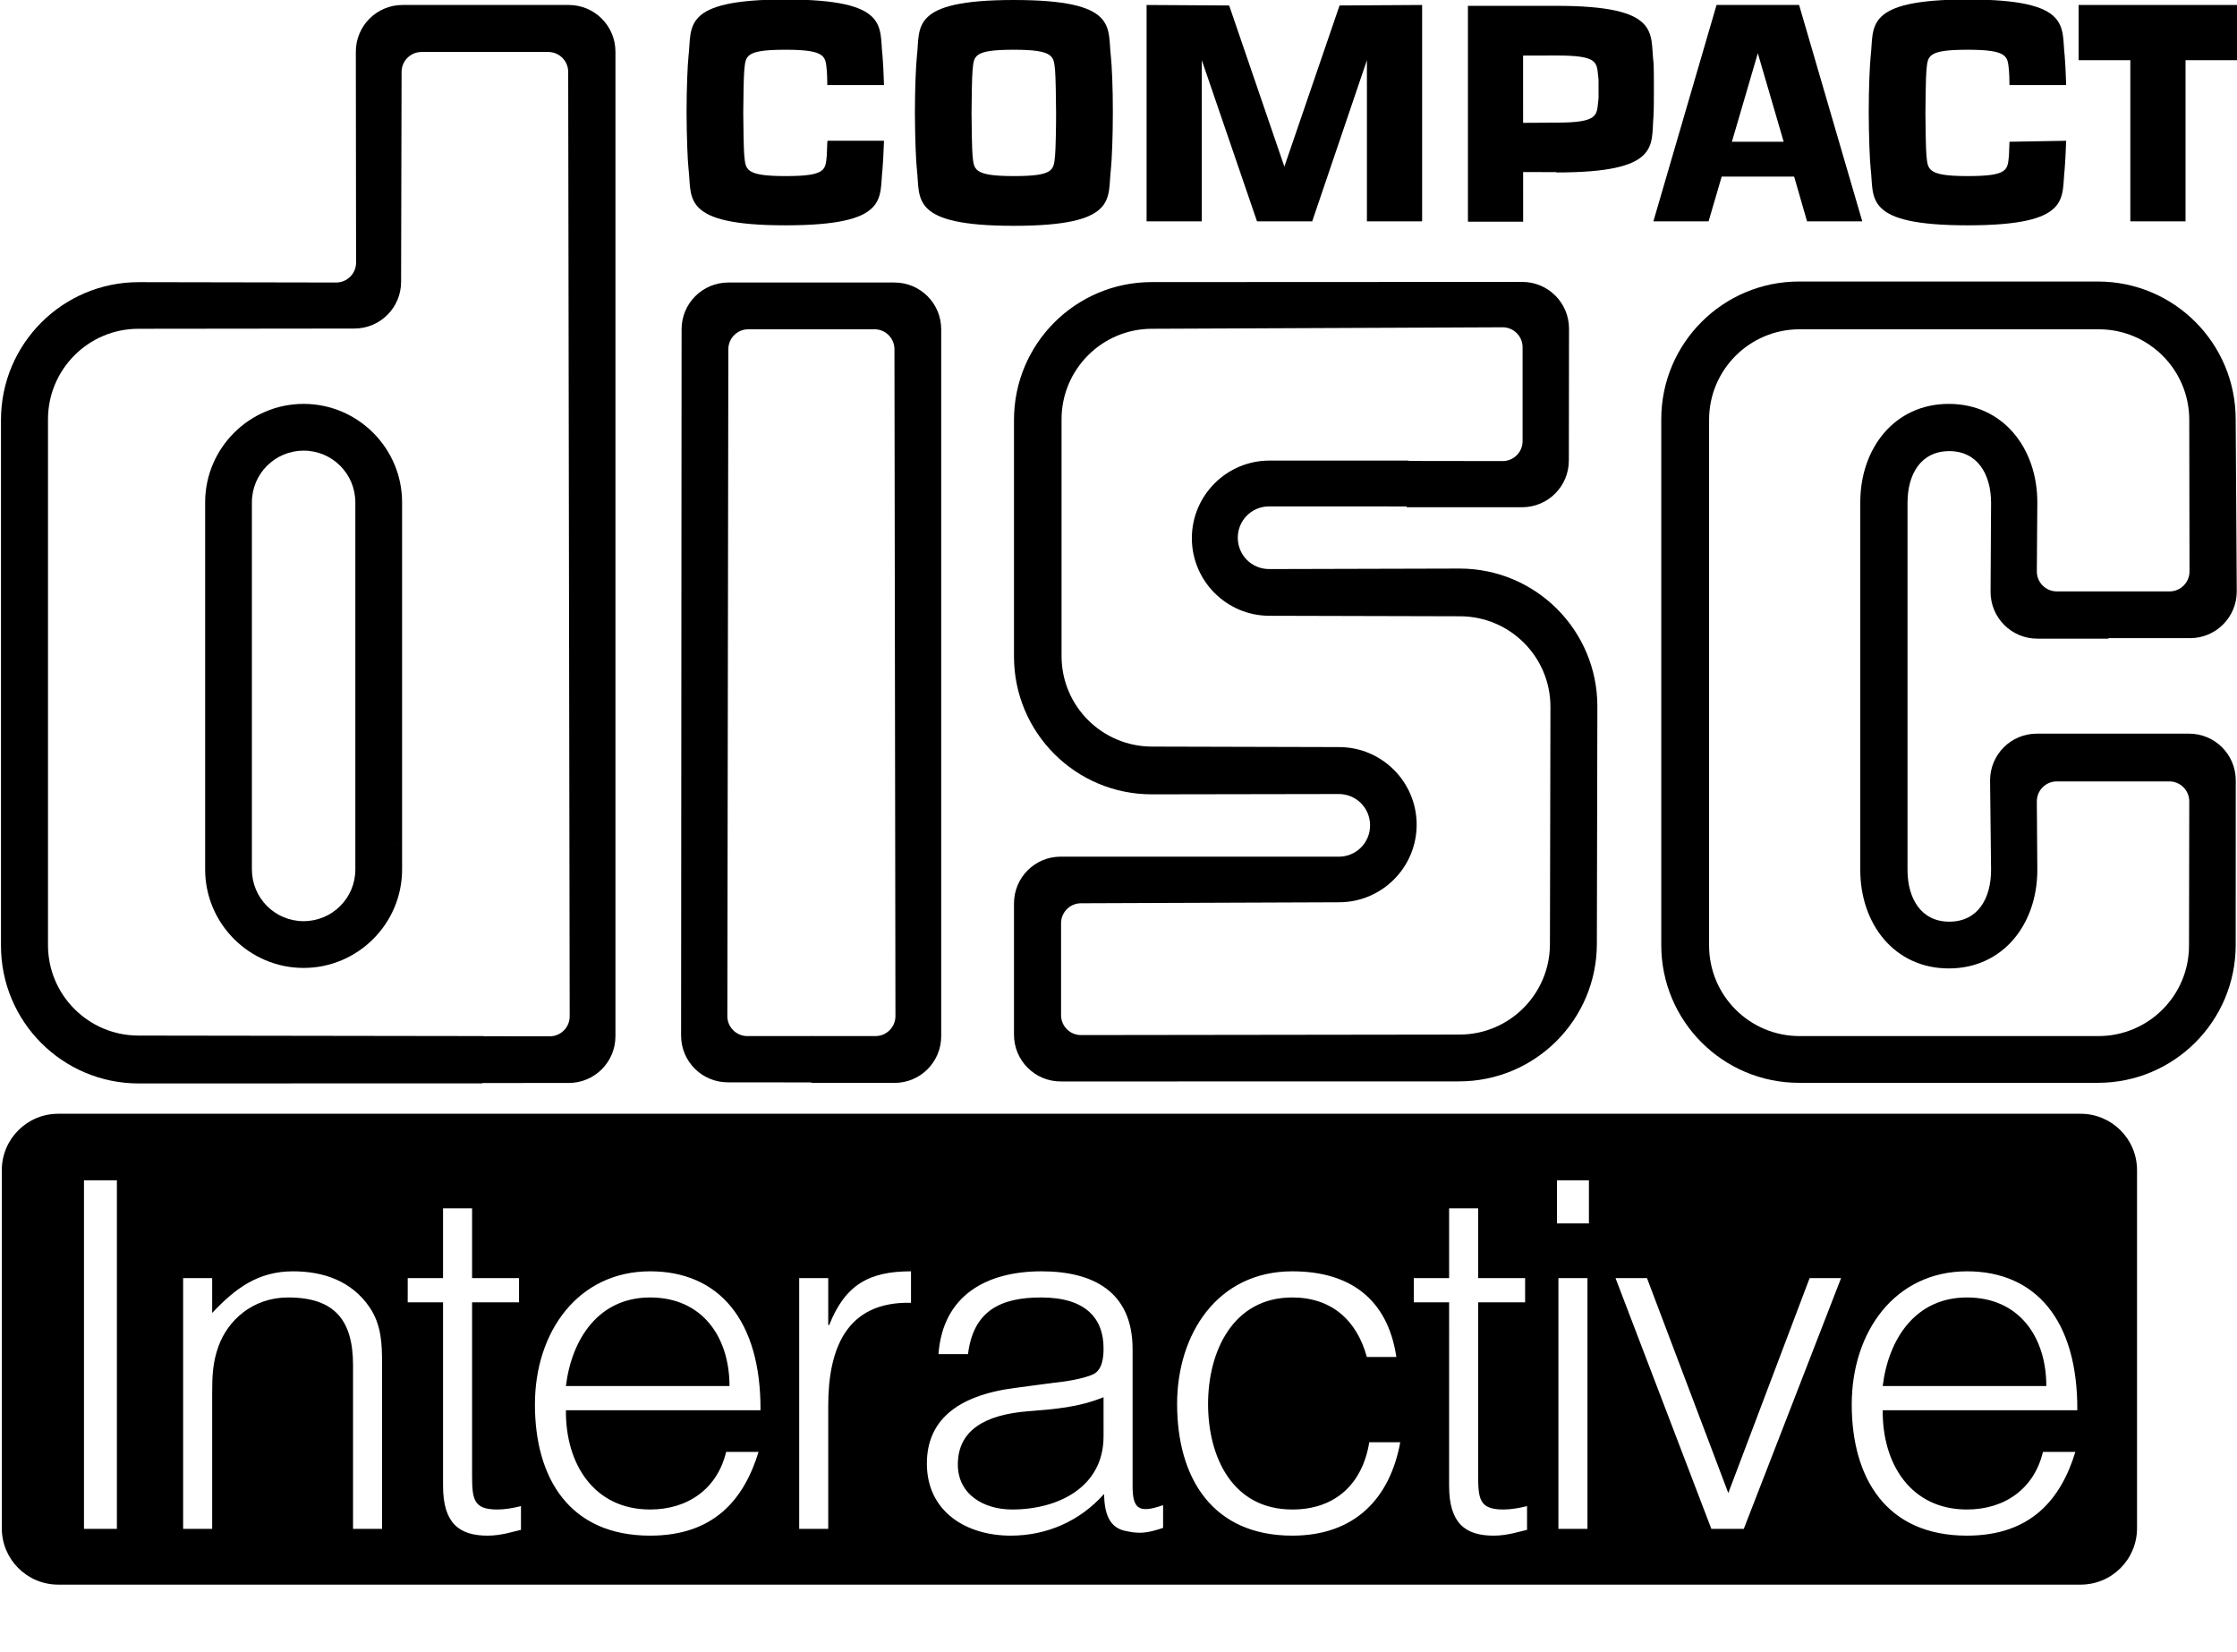 <svg xmlns="http://www.w3.org/2000/svg" xmlns:svg="http://www.w3.org/2000/svg" id="svg2484" width="431.748" height="318.773" version="1.0" viewBox="0 0 4.497 3.321" xml:space="preserve"><defs id="defs2486"><style id="style2488" type="text/css"/></defs><g id="Layer_x0020_1" transform="translate(-0.051,-0.04)"><g id="_59007160"><path id="_120344872" d="m 16.752,227.92 c -6.259,0 -11.338,5.077 -11.338,11.338 v 71.99 c 0,6.261 5.078,11.338 11.338,11.338 H 423.41 c 6.26,0 11.338,-5.076 11.338,-11.338 v -71.99 c 0,-6.262 -5.078,-11.338 -11.338,-11.338 z m 5.184,13.377 h 6.619 V 311.375 h -6.619 z m 296.18,0 h 6.424 v 8.662 h -6.424 z m -223.982,5.645 h 5.84 v 14.016 h 9.441 v 4.867 h -9.441 v 34.553 c 0,4.964 0.194,7.105 5.061,7.105 1.558,0 3.212,-0.292 4.77,-0.682 v 4.77 c -1.363,0.292 -3.892,1.168 -6.715,1.168 -5.743,0 -8.955,-2.531 -8.955,-10.025 v -36.889 h -7.105 v -4.867 h 7.105 z m 202.293,0 h 5.838 v 14.016 h 9.443 v 4.867 h -9.443 v 34.553 c 0,4.964 0.196,7.105 5.062,7.105 1.558,0 3.212,-0.292 4.77,-0.682 v 4.77 c -1.363,0.292 -3.894,1.168 -6.717,1.168 -5.742,0 -8.955,-2.531 -8.955,-10.025 l 0.002,-36.889 h -7.105 v -4.867 h 7.105 z M 63.967,259.596 c 6.132,0 11.778,1.945 15.379,7.201 2.434,3.601 2.529,7.397 2.529,11.582 V 311.375 h -5.838 v -32.898 c 0,-9.052 -3.699,-13.625 -13.043,-13.625 -7.202,0 -12.166,4.671 -14.016,9.83 -1.168,3.211 -1.266,6.035 -1.266,9.539 v 27.154 h -5.84 v -50.418 h 5.84 v 7.008 c 4.672,-4.964 9.246,-8.369 16.254,-8.369 z m 71.809,0 c 13.821,0 22.289,9.83 22.191,27.934 h -39.127 c -0.098,10.901 5.743,19.953 16.936,19.953 7.592,0 13.527,-4.187 15.279,-11.584 h 6.521 c -2.92,9.538 -8.953,16.84 -21.801,16.84 -16.157,0 -23.166,-11.485 -23.166,-26.377 0,-14.697 8.761,-26.766 23.166,-26.766 z m 52.453,0 v 6.326 c -13.14,-0.292 -16.643,9.44 -16.643,20.73 V 311.375 h -5.84 v -50.418 h 5.84 v 9.441 h 0.193 c 3.212,-8.078 7.981,-10.803 16.449,-10.803 z m 26.26,0 c 10.22,0 18.297,3.99 18.297,15.67 v 27.447 c 0,4.575 1.169,5.645 6.133,3.893 v 4.574 c -0.876,0.292 -2.921,0.975 -4.576,0.975 -0.973,0 -1.751,-0.098 -2.627,-0.293 -3.893,-0.584 -4.574,-3.99 -4.672,-7.494 -4.866,5.45 -11.485,8.371 -18.785,8.371 -8.857,0 -16.838,-4.771 -16.838,-14.504 0,-8.468 5.84,-13.626 17.617,-15.184 l 8.078,-1.07 c 2.141,-0.195 5.743,-0.779 7.689,-1.654 1.947,-0.876 2.141,-3.504 2.141,-5.256 0,-5.937 -3.503,-10.219 -12.555,-10.219 -8.078,0 -13.627,2.627 -14.697,11.387 h -5.938 c 0.876,-11.874 9.734,-16.643 20.732,-16.643 z m 50.408,0 c 11.582,0 19.174,5.547 20.926,17.227 h -5.936 c -2.044,-7.494 -7.204,-11.971 -14.99,-11.971 -11.971,0 -16.936,10.9 -16.936,21.412 3.7e-4,10.609 4.867,21.219 16.936,21.219 8.662,0 14.114,-5.159 15.477,-13.529 h 6.229 c -2.044,11.193 -9.052,18.785 -21.705,18.785 -16.059,0 -23.164,-11.583 -23.164,-26.475 0,-14.016 8.078,-26.668 23.164,-26.668 z m 135.652,0 c 13.821,0 22.289,9.83 22.191,27.934 h -39.127 c -0.097,10.901 5.743,19.953 16.936,19.953 7.592,0 13.529,-4.187 15.281,-11.584 h 6.521 c -2.92,9.538 -8.955,16.84 -21.803,16.84 -16.157,0 -23.164,-11.485 -23.164,-26.377 0,-14.697 8.759,-26.766 23.164,-26.766 z m -82.143,1.361 h 5.84 V 311.375 h -5.84 z m 11.48,0 h 6.326 l 16.352,43.215 16.352,-43.215 h 6.326 L 355.678,311.375 h -6.521 z m -194.111,3.895 c -10.317,0 -15.767,8.272 -16.936,17.811 h 32.896 c 0,-9.831 -5.449,-17.811 -15.961,-17.811 z m 264.773,0 c -10.317,0 -15.767,8.272 -16.936,17.811 h 32.898 c 0,-9.831 -5.451,-17.811 -15.963,-17.811 z m -173.604,20.049 c -4.964,2.044 -10.025,2.433 -15.086,2.822 -8.857,0.681 -14.211,3.894 -14.211,10.707 0,6.132 5.354,9.053 10.902,9.053 9.247,0 18.395,-4.477 18.395,-14.697 z" transform="scale(0.01)" style="fill:#000;stroke-width:96"/><path id="_59759256" d="m 4.091,0.325 c -3.386e-4,0.013 -7.52e-4,0.023 -0.001,0.027 -0.003,0.029 0,0.042 -0.083,0.042 -0.083,0 -0.08,-0.014 -0.083,-0.042 -0.001,-0.009 -0.002,-0.061 -0.002,-0.085 9.84e-5,-0.024 8.819e-4,-0.075 0.002,-0.085 0.003,-0.029 0,-0.042 0.083,-0.042 0.083,0 0.08,0.014 0.083,0.042 4.449e-4,0.004 8.425e-4,0.015 0.001,0.029 l 0.114,-3.94e-6 c -7.322e-4,-0.026 -0.002,-0.047 -0.003,-0.059 -0.007,-0.058 0.016,-0.113 -0.195,-0.113 -0.211,-3.93e-6 -0.188,0.055 -0.195,0.113 -0.002,0.019 -0.004,0.066 -0.004,0.114 2.047e-4,0.048 0.002,0.096 0.004,0.114 0.007,0.058 -0.016,0.113 0.195,0.113 0.211,-3.93e-6 0.188,-0.055 0.195,-0.113 0.001,-0.011 0.002,-0.032 0.003,-0.057 z" style="fill:#000"/><polygon id="_59358120" points="2.356 .485 2.467 .485 2.467 .161 2.578 .485 2.689 .485 2.799 .161 2.799 .485 2.91 .485 2.91 .05 2.744 .051 2.633 .375 2.522 .051 2.356 .05" style="fill:#000"/><polygon id="_58923920" points="4.445 .485 4.334 .485 4.334 .161 4.23 .161 4.23 .05 4.549 .05 4.549 .161 4.445 .161" style="fill:#000"/><polygon id="_59357072" points="3.684 .485 3.658 .395 3.512 .395 3.533 .325 3.637 .325 3.585 .147 3.486 .485 3.375 .485 3.502 .05 3.668 .05 3.795 .485" style="fill:#000"/><path id="_119970072" d="m 2.089,0.14 c 0.083,0 0.08,0.014 0.083,0.042 0.001,0.009 0.002,0.061 0.002,0.085 1.024e-4,0.024 -8.858e-4,0.075 -0.002,0.085 -0.003,0.029 0,0.042 -0.083,0.042 -0.083,0 -0.08,-0.014 -0.083,-0.042 -0.001,-0.009 -0.002,-0.061 -0.002,-0.085 1.023e-4,-0.024 8.819e-4,-0.075 0.002,-0.085 0.003,-0.029 0,-0.042 0.083,-0.042 l 1.299e-4,-0.1 c -0.211,0 -0.188,0.055 -0.195,0.113 -0.002,0.019 -0.004,0.066 -0.004,0.114 2.047e-4,0.048 0.002,0.096 0.004,0.114 0.007,0.058 -0.016,0.113 0.195,0.113 0.211,-3.94e-6 0.188,-0.055 0.195,-0.113 0.002,-0.019 0.004,-0.066 0.004,-0.114 2.047e-4,-0.048 -0.002,-0.096 -0.004,-0.114 -0.007,-0.058 0.016,-0.113 -0.195,-0.113 z" style="fill:#000"/><path id="_60339936" d="m 1.714,0.325 c -3.386e-4,0.013 -7.52e-4,0.023 -0.001,0.027 -0.003,0.029 0,0.042 -0.083,0.042 -0.083,0 -0.08,-0.014 -0.083,-0.042 -0.001,-0.009 -0.002,-0.061 -0.002,-0.085 9.84e-5,-0.024 8.858e-4,-0.075 0.002,-0.085 0.003,-0.029 0,-0.042 0.083,-0.042 0.083,0 0.08,0.014 0.083,0.042 4.488e-4,0.004 8.425e-4,0.015 0.001,0.029 l 0.114,-3.94e-6 c -7.323e-4,-0.026 -0.002,-0.047 -0.003,-0.059 -0.007,-0.058 0.016,-0.113 -0.195,-0.113 -0.211,-3.93e-6 -0.188,0.055 -0.195,0.113 -0.002,0.019 -0.004,0.066 -0.004,0.114 2.048e-4,0.048 0.002,0.096 0.004,0.114 0.007,0.058 -0.016,0.113 0.195,0.113 0.211,-3.93e-6 0.188,-0.055 0.195,-0.113 0.001,-0.011 0.002,-0.032 0.003,-0.057 l -0.113,-3.93e-6 z" style="fill:#000"/><path id="_59963744" d="m 3.18,0.386 -0.067,-3.543e-5 v -0.099 l 0.067,-4.0552e-4 c 0.083,0 0.081,-0.014 0.084,-0.042 0.001,-0.009 8.465e-4,-0.002 7.441e-4,-0.026 -1.024e-4,-0.024 3.228e-4,-0.016 -7.441e-4,-0.025 -0.003,-0.029 -7.008e-4,-0.042 -0.084,-0.042 l -0.067,1.7717e-4 1.142e-4,0.334 h -0.111 v -0.434 l 0.178,-3.94e-6 c 0.211,0 0.188,0.055 0.195,0.113 9.212e-4,0.007 9.212e-4,0.038 9.212e-4,0.055 0,0.014 0,0.045 -9.212e-4,0.055 -0.005,0.058 0.015,0.112 -0.195,0.112 z" style="fill:#000"/><path id="_59947616" d="M 1.023,2.123 0.329,2.122 c -0.1,0 -0.182,-0.081 -0.182,-0.182 V 0.883 c 0,-0.1 0.081,-0.182 0.182,-0.182 l 0.434,-4.9212e-4 c 0.052,0 0.094,-0.042 0.094,-0.094 l 0.001,-0.422 c 0,-0.022 0.018,-0.04 0.04,-0.04 h 0.255 c 0.022,0 0.04,0.018 0.04,0.04 l 0.003,1.899 c 0,0.022 -0.018,0.04 -0.04,0.04 l -0.133,-1.575e-4 -0.003,0.094 0.174,-5.12e-5 c 0.052,0 0.094,-0.042 0.094,-0.094 V 0.144 c 0,-0.052 -0.042,-0.094 -0.094,-0.094 l -0.334,-3.94e-6 c -0.052,0 -0.094,0.042 -0.094,0.094 l 4.7638e-4,0.424 c 0,0.022 -0.018,0.04 -0.04,0.04 l -0.397,-7.2835e-4 c -0.153,0 -0.277,0.124 -0.277,0.277 l 3.93e-6,1.057 c 0,0.153 0.124,0.277 0.277,0.277 l 0.691,-2.007e-4 0.003,-0.094 z" style="fill:#000"/><path id="_59263952" d="M 0.765,1.734 V 1.05 c 0,-0.057 -0.046,-0.104 -0.104,-0.104 -0.057,0 -0.104,0.046 -0.104,0.104 v 0.738 c 0,0.057 0.046,0.104 0.104,0.104 0.057,0 0.104,-0.046 0.104,-0.104 V 1.734 l 0.094,0.003 v 0.051 c 0,0.109 -0.089,0.198 -0.198,0.198 -0.109,0 -0.198,-0.089 -0.198,-0.198 V 1.05 c 0,-0.109 0.089,-0.198 0.198,-0.198 0.109,-3.94e-6 0.198,0.089 0.198,0.198 V 1.737 L 0.765,1.734 Z" style="fill:#000"/><path id="_59378368" d="m 1.683,2.123 -0.13,7.9e-6 c -0.022,0 -0.04,-0.018 -0.04,-0.04 l 0.002,-1.341 c 0,-0.022 0.018,-0.04 0.04,-0.04 H 1.809 c 0.022,0 0.04,0.018 0.04,0.04 L 1.851,2.083 c 0,0.022 -0.018,0.04 -0.04,0.04 l -0.129,7.8e-6 v 0.094 l 0.167,1.733e-4 c 0.052,0 0.094,-0.042 0.094,-0.094 V 0.702 c 0,-0.052 -0.042,-0.094 -0.094,-0.094 H 1.515 c -0.052,0 -0.094,0.042 -0.094,0.094 L 1.42,2.122 c 0,0.052 0.042,0.094 0.094,0.094 l 0.168,1.771e-4 v -0.094 z" style="fill:#000"/><path id="_59501248" d="M 2.883,0.966 2.603,0.966 c -0.086,0 -0.156,0.07 -0.156,0.156 0,0.086 0.07,0.156 0.156,0.156 l 0.383,0.001 c 0.1,0 0.182,0.081 0.182,0.182 l -0.001,0.477 c 0,0.1 -0.081,0.182 -0.182,0.182 l -0.761,0.001 c -0.022,0 -0.04,-0.018 -0.04,-0.04 v -0.185 c 0,-0.022 0.018,-0.04 0.04,-0.04 l 0.519,-0.002 c 0.086,0 0.156,-0.07 0.156,-0.156 4e-6,-0.086 -0.07,-0.156 -0.156,-0.156 l -0.376,-0.001 c -0.1,0 -0.182,-0.081 -0.182,-0.182 V 0.883 c 0,-0.1 0.081,-0.182 0.182,-0.182 l 0.705,-0.003 c 0.022,0 0.04,0.018 0.04,0.04 l 1.58e-5,0.189 c 0,0.022 -0.018,0.04 -0.04,0.04 l -0.19,-2.6378e-4 -0.003,0.093 0.232,7.08e-5 c 0.052,0 0.094,-0.042 0.094,-0.094 l 3.504e-4,-0.265 c 0,-0.052 -0.042,-0.094 -0.094,-0.094 l -0.745,3.3464e-4 c -0.153,0 -0.277,0.124 -0.277,0.277 V 1.36 c 0,0.153 0.124,0.277 0.277,0.277 l 0.376,-6.418e-4 c 0.035,0 0.063,0.028 0.063,0.063 0,0.035 -0.028,0.063 -0.063,0.063 l -0.559,-1.141e-4 c -0.052,0 -0.094,0.042 -0.094,0.094 v 0.264 c 0,0.052 0.042,0.094 0.094,0.094 l 0.801,-1.693e-4 c 0.153,0 0.277,-0.124 0.277,-0.277 l 0.001,-0.477 c 0,-0.153 -0.124,-0.277 -0.277,-0.277 l -0.383,0.001 c -0.035,0 -0.063,-0.028 -0.063,-0.063 0,-0.035 0.028,-0.063 0.063,-0.063 l 0.277,8.26e-5 0.003,-0.093 z" style="fill:#000"/><path id="_59390680" d="m 4.293,1.229 h 0.12 c 0.022,0 0.04,-0.018 0.04,-0.04 l -5e-4,-0.305 c 0,-0.1 -0.081,-0.182 -0.182,-0.182 H 3.669 c -0.1,0 -0.182,0.081 -0.182,0.182 v 1.057 c 0,0.1 0.081,0.182 0.182,0.182 h 0.601 c 0.1,0 0.182,-0.081 0.182,-0.182 l 5e-4,-0.29 c 0,-0.022 -0.018,-0.04 -0.04,-0.04 H 4.186 c -0.022,0 -0.04,0.018 -0.04,0.04 l 0.001,0.138 c 0,0.109 -0.069,0.198 -0.178,0.198 -0.109,0 -0.178,-0.089 -0.178,-0.198 V 1.05 c 0,-0.109 0.069,-0.198 0.178,-0.198 0.109,-3.94e-6 0.178,0.089 0.178,0.198 l -0.001,0.139 c 0,0.022 0.018,0.04 0.04,0.04 h 0.107 l -0.003,0.095 H 4.147 c -0.052,0 -0.094,-0.042 -0.094,-0.094 l 0.001,-0.179 c 0,-0.057 -0.027,-0.104 -0.084,-0.104 -0.057,0 -0.084,0.046 -0.084,0.104 v 0.738 c 0,0.057 0.027,0.104 0.084,0.104 0.057,0 0.084,-0.046 0.084,-0.104 L 4.052,1.609 c 0,-0.052 0.042,-0.094 0.094,-0.094 l 0.306,-3.9e-6 c 0.052,0 0.094,0.042 0.094,0.094 l -1.653e-4,0.331 c 0,0.153 -0.124,0.277 -0.277,0.277 h -0.601 c -0.153,0 -0.277,-0.124 -0.277,-0.277 V 0.883 c 0,-0.153 0.124,-0.277 0.277,-0.277 h 0.601 c 0.153,0 0.277,0.124 0.277,0.277 L 4.548,1.229 c 0,0.052 -0.042,0.094 -0.094,0.094 l -0.164,-4e-6 0.003,-0.095 z" style="fill:#000"/></g></g></svg>